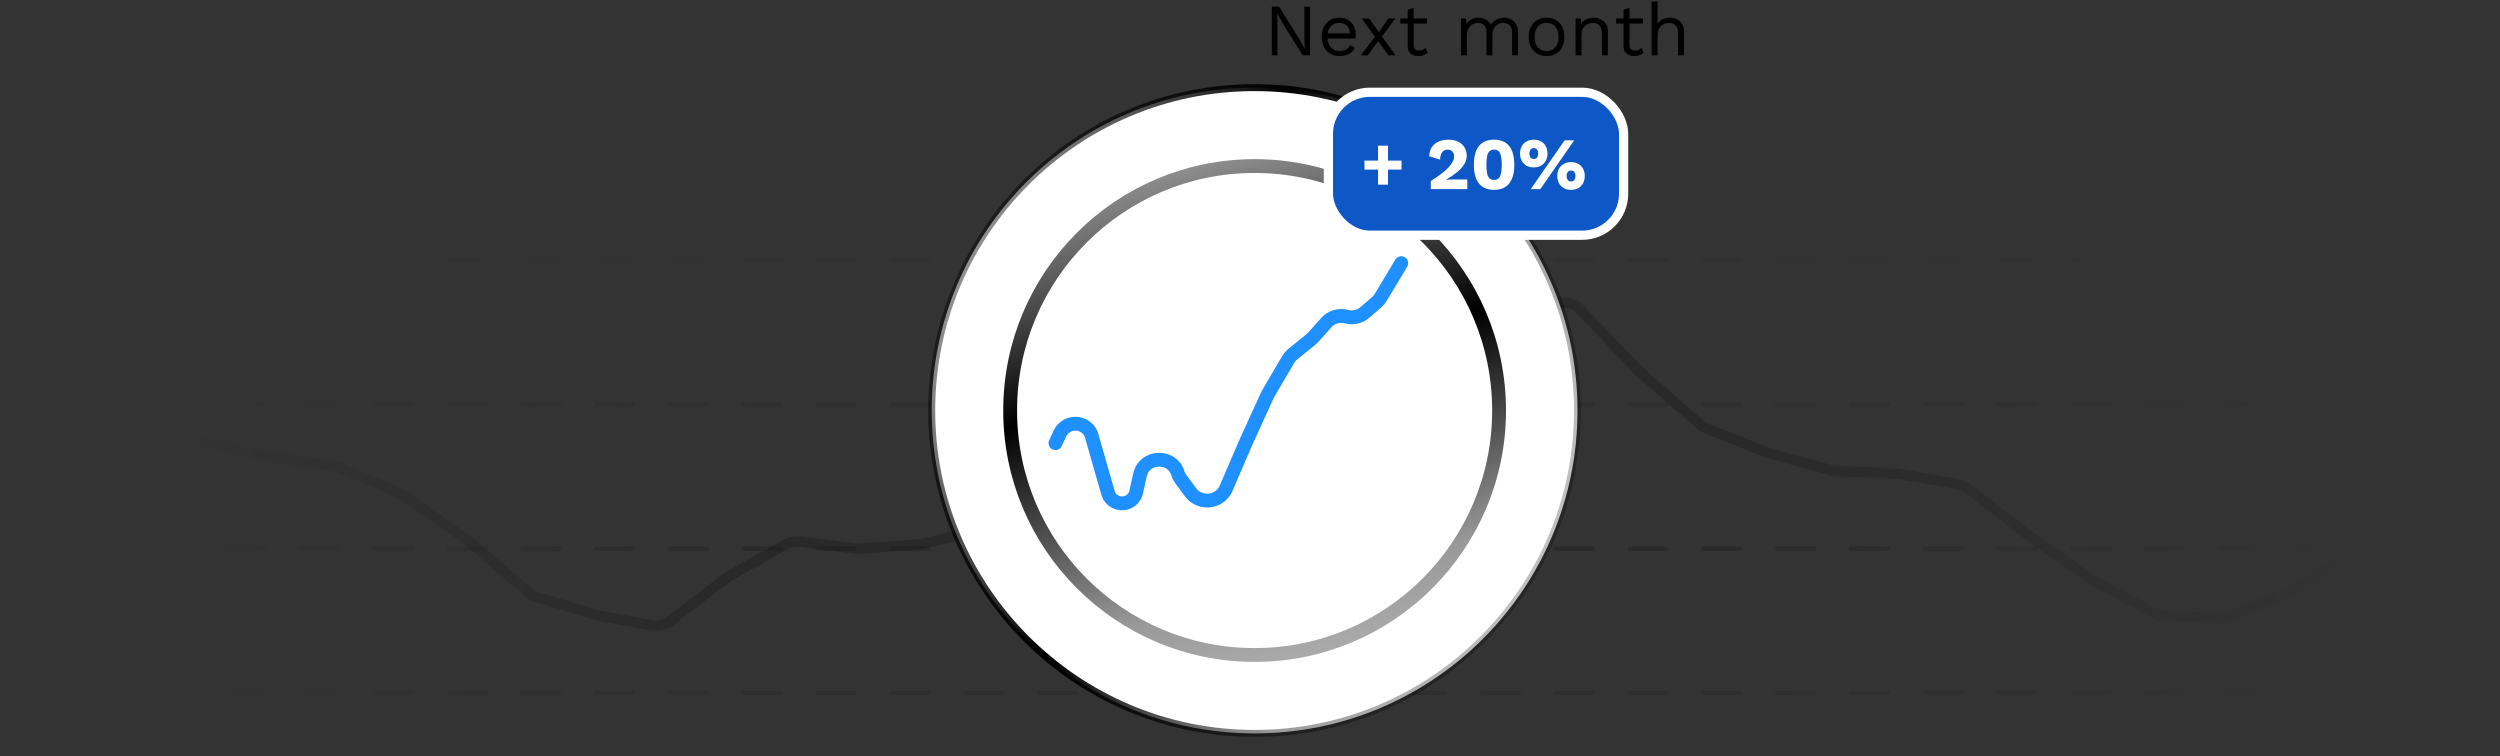 <svg width="542" height="164" viewBox="0 0 542 164" fill="none" xmlns="http://www.w3.org/2000/svg">
<rect x="0" y="0" width="542" height="164" fill="#333333" stroke="none"/>
<mask id="mask0_1315_12184" style="mask-type:alpha" maskUnits="userSpaceOnUse" x="31" y="-19" width="482" height="288">
<path d="M271.781 269C404.629 269 512.323 204.529 512.323 125C512.323 45.471 404.629 -19 271.781 -19C138.933 -19 31.239 45.471 31.239 125C31.239 204.529 138.933 269 271.781 269Z" fill="url(#paint0_radial_1315_12184)"/>
</mask>
<g mask="url(#mask0_1315_12184)">
<path opacity="0.2" d="M-533.272 141.212L-519.171 130.626L-505.711 122.287C-505.291 122.027 -504.762 121.832 -504.174 121.722L-491.458 119.33C-491.134 119.27 -490.796 119.235 -490.454 119.228L-477.814 118.97C-477.194 118.957 -476.589 118.853 -476.058 118.669L-463.856 114.425C-463.151 114.179 -462.612 113.804 -462.329 113.36L-448.665 92.006L-434.811 73.941C-434.647 73.728 -434.423 73.532 -434.145 73.361L-421.209 65.385C-420.722 65.086 -420.092 64.874 -419.398 64.778L-408.578 63.283C-407.222 63.096 -405.8 63.369 -404.914 63.986L-392.26 72.814L-381.287 78.8C-379.652 79.691 -377.012 79.524 -375.758 78.45L-364.56 68.863C-364.231 68.581 -363.785 68.35 -363.263 68.189L-351.447 64.536C-350.502 64.244 -349.38 64.206 -348.383 64.432L-336.894 67.036C-336.218 67.189 -335.636 67.456 -335.227 67.8L-321.754 79.137L-308.276 94.534C-307.874 94.993 -307.192 95.351 -306.36 95.539L-293.552 98.429L-279.451 100.688L-265.695 103.777C-265.465 103.829 -265.245 103.894 -265.038 103.971L-251.613 108.977C-251.371 109.067 -251.148 109.174 -250.95 109.294L-237.147 117.686L-223.381 128.117C-223.159 128.285 -222.893 128.433 -222.594 128.555L-210.374 133.555C-209.471 133.924 -208.323 134.037 -207.257 133.861L-195.699 131.959C-195.137 131.867 -194.622 131.698 -194.198 131.468L-181.167 124.375C-180.886 124.222 -180.563 124.096 -180.213 124.001L-167.849 120.662C-167.069 120.452 -166.184 120.407 -165.352 120.535L-153.738 122.33C-152.961 122.45 -152.137 122.42 -151.394 122.243L-139.17 119.329C-138.688 119.213 -138.255 119.04 -137.9 118.822L-124.906 110.789C-124.532 110.557 -124.254 110.28 -124.094 109.978L-110.391 84.133C-110.288 83.939 -110.137 83.755 -109.941 83.586L-96.421 71.921C-96.231 71.757 -96.002 71.61 -95.74 71.483L-82.604 65.121C-82.228 64.939 -81.791 64.802 -81.32 64.719L-70.115 62.755C-68.78 62.521 -67.33 62.746 -66.382 63.332L-53.831 71.1L-42.74 79.129C-41.235 80.219 -38.326 80.175 -36.923 79.043L-25.842 70.097C-25.7 69.983 -25.539 69.877 -25.36 69.781L-13.216 63.278C-12.186 62.726 -10.691 62.566 -9.382 62.866L1.494 65.359C2.196 65.52 2.793 65.803 3.202 66.167L16.675 78.179L30.485 89.276C30.678 89.431 30.908 89.57 31.167 89.69L44.441 95.804C44.73 95.937 45.053 96.044 45.399 96.121L58.978 99.152L72.349 101.008C72.831 101.075 73.284 101.198 73.68 101.368L86.832 107.04C87.064 107.14 87.274 107.255 87.457 107.384L101.282 117.046L114.875 128.681C115.209 128.967 115.66 129.201 116.191 129.362L129.195 133.322C129.388 133.38 129.589 133.428 129.797 133.467L141.113 135.535C142.591 135.805 144.208 135.508 145.135 134.794L157.517 125.258C157.629 125.171 157.755 125.088 157.891 125.011L170.391 118.01C171.264 117.522 172.506 117.317 173.698 117.463L185.286 118.893C185.686 118.942 186.097 118.952 186.502 118.923L199.458 117.996C199.811 117.97 200.155 117.915 200.48 117.833L212.62 114.752C213.558 114.514 214.277 114.061 214.598 113.505L228.066 90.303C228.149 90.157 228.264 90.017 228.402 89.885L241.911 77.058C242.164 76.818 242.498 76.61 242.895 76.445L255.746 71.129C256.173 70.952 256.664 70.83 257.182 70.773L268.358 69.531C269.675 69.385 271.024 69.665 271.871 70.261L283.249 78.268C284.082 78.854 285.402 79.135 286.7 79.004L297.837 77.881C298.404 77.824 298.939 77.691 299.397 77.492L312.8 71.698L326.309 67.001C326.7 66.865 327.133 66.772 327.584 66.728L338.442 65.669C339.973 65.519 341.502 65.944 342.246 66.726L355.104 80.247L368.818 92.246C369.075 92.469 369.402 92.662 369.782 92.814L383.058 98.112C383.224 98.177 383.397 98.235 383.578 98.284L396.811 101.882C397.206 101.989 397.629 102.055 398.066 102.076L411.135 102.708C411.384 102.72 411.629 102.746 411.868 102.787L424.455 104.938C425.204 105.067 425.862 105.33 426.331 105.689L439.711 115.972L453.813 125.906L467.002 132.898C467.593 133.211 468.349 133.403 469.151 133.445L480.697 134.029C481.548 134.073 482.398 133.943 483.1 133.661L495.795 128.58C496.008 128.495 496.206 128.397 496.382 128.287L509.244 120.322C509.869 119.934 510.727 119.698 511.646 119.659L524.037 119.136C524.224 119.128 524.413 119.129 524.6 119.137L537.149 119.724C537.971 119.762 538.793 119.638 539.477 119.374L551.509 114.726C552.166 114.473 552.66 114.104 552.917 113.675L566.524 90.968C566.589 90.86 566.669 90.755 566.764 90.654L580.118 76.499C580.509 76.083 581.137 75.757 581.893 75.572L594.824 72.42L606.373 69.469C607.878 69.084 609.646 69.328 610.682 70.062L622.464 78.416C622.833 78.679 623.309 78.886 623.849 79.019L635.315 81.857C636.446 82.136 637.748 82.069 638.771 81.678L650.893 77.055C651.117 76.97 651.322 76.871 651.508 76.759L664.051 69.231C664.855 68.749 666.013 68.516 667.168 68.606L678.031 69.447C678.933 69.516 679.755 69.777 680.337 70.176L693.533 79.235L707.391 91.535C707.553 91.678 707.744 91.809 707.96 91.925L721.068 98.966C721.506 99.201 722.04 99.371 722.62 99.459L735.32 101.392C735.662 101.445 735.989 101.525 736.291 101.632L749.702 106.359C749.858 106.414 750.022 106.463 750.191 106.504L763.037 109.615C763.689 109.774 764.249 110.038 764.644 110.377L777.778 121.645C778.018 121.85 778.319 122.029 778.668 122.174L792.242 127.813L805.555 134.409C806.069 134.664 806.698 134.831 807.371 134.892L818.604 135.899C819.758 136.002 820.931 135.781 821.753 135.305L834.546 127.888L847.033 121.534C848.028 121.028 849.426 120.874 850.678 121.131L862.017 123.469C862.498 123.568 863.011 123.607 863.522 123.585L875.993 123.047C876.557 123.022 877.1 122.923 877.584 122.757L889.984 118.515C890.613 118.3 891.115 117.981 891.422 117.6L905.051 100.699L918.837 86.182C919.046 85.963 919.32 85.767 919.649 85.604L932.1 79.422C932.839 79.055 933.802 78.874 934.775 78.919L945.288 79.408C946.569 79.467 947.7 79.909 948.264 80.571L960.653 95.132C961.158 95.725 962.124 96.146 963.257 96.267L973.488 97.359C974.768 97.495 976.078 97.229 976.922 96.661L989.389 88.274C989.568 88.154 989.771 88.046 989.993 87.951L1002.43 82.669C1003.27 82.311 1004.35 82.179 1005.37 82.308L1016.78 83.736C1017.48 83.824 1018.13 84.031 1018.63 84.329L1031.77 92.189C1031.9 92.263 1032.01 92.342 1032.12 92.426L1045.01 102.858C1045.67 103.393 1046.74 103.719 1047.88 103.736L1059.19 103.912C1059.83 103.922 1060.45 104.027 1060.99 104.218L1074.27 108.873L1088.06 114.65C1088.26 114.736 1088.45 114.834 1088.62 114.943L1102.24 123.665C1102.39 123.76 1102.56 123.848 1102.73 123.926L1116.57 130.038L1130.39 135.432C1130.58 135.505 1130.75 135.588 1130.91 135.681L1144.77 143.623L1157.84 150.067C1158.51 150.395 1159.36 150.574 1160.24 150.571L1172.25 150.523C1172.73 150.521 1173.2 150.465 1173.64 150.36L1186.52 147.263C1186.89 147.176 1187.28 147.123 1187.67 147.107L1201.18 146.554L1214.95 145.878C1215.17 145.868 1215.38 145.846 1215.59 145.812L1229.38 143.661L1242.85 141.894C1243.27 141.839 1243.66 141.744 1244.02 141.611L1257.58 136.579L1271.24 132.539C1271.53 132.453 1271.85 132.389 1272.17 132.351L1285.21 130.801C1285.59 130.756 1285.98 130.746 1286.36 130.771L1299.89 131.658L1313.71 131.876C1313.89 131.879 1314.08 131.874 1314.26 131.86L1327.76 130.879C1327.98 130.863 1328.19 130.836 1328.4 130.798L1341.9 128.345C1342.09 128.31 1342.28 128.267 1342.45 128.214L1356.29 124.175L1368.33 121.419C1369.59 121.129 1371.04 121.269 1372.07 121.782L1383.47 127.476C1384.13 127.804 1384.97 127.986 1385.84 127.988L1397.44 128.025C1398.19 128.027 1398.92 128.162 1399.53 128.411L1411.75 133.396C1412.37 133.646 1413.1 133.781 1413.85 133.781L1425.91 133.795C1426.49 133.796 1427.06 133.876 1427.58 134.028L1440.9 137.979L1454.29 143.303C1454.76 143.487 1455.29 143.607 1455.85 143.653L1468.02 144.653C1468.73 144.711 1469.38 144.885 1469.91 145.155L1482.19 151.374C1482.84 151.703 1483.68 151.888 1484.55 151.896L1497.3 152.003L1510.47 152.799C1511.08 152.836 1511.7 152.783 1512.27 152.645L1525.5 149.422L1539.19 147.189C1539.47 147.145 1539.75 147.119 1540.03 147.111L1553.71 146.779L1567.81 145.496L1581.33 143.146C1581.71 143.079 1582.07 142.977 1582.4 142.843L1595.39 137.479C1595.8 137.309 1596.27 137.192 1596.76 137.131L1609.85 135.54C1610.03 135.52 1610.19 135.493 1610.36 135.458L1623.32 132.724C1623.9 132.6 1624.54 132.565 1625.16 132.623L1637.07 133.732C1637.87 133.808 1638.7 133.725 1639.42 133.498L1651.54 129.638C1652.11 129.456 1652.76 129.365 1653.41 129.377L1665.74 129.581C1666.25 129.589 1666.76 129.536 1667.23 129.424L1680.62 126.246L1694.12 122.458C1694.52 122.349 1694.94 122.28 1695.38 122.256L1708.2 121.556C1708.61 121.533 1709.03 121.551 1709.43 121.609L1722.54 123.487C1722.79 123.524 1723.04 123.577 1723.28 123.644L1736.29 127.358C1736.76 127.496 1737.31 127.571 1737.84 127.577L1749.96 127.709C1750.73 127.718 1751.45 127.859 1752.05 128.114L1764.44 133.34C1764.96 133.556 1765.56 133.692 1766.18 133.732L1778.53 134.536C1779.05 134.571 1779.56 134.67 1780 134.826L1793.42 139.496L1807.53 143.581L1820.04 146.343C1821.04 146.567 1822.18 146.519 1823.13 146.213L1835.15 142.333C1835.53 142.207 1835.87 142.04 1836.16 141.842L1849.84 132.319L1862.25 122.096C1863.24 121.288 1865.07 120.984 1866.65 121.365L1876.62 123.776C1877.53 123.994 1878.55 123.994 1879.44 123.777L1892.13 120.73L1905.07 116.552C1905.82 116.308 1906.4 115.918 1906.69 115.451L1920.35 94.023L1933.96 75.131C1934.27 74.696 1934.84 74.334 1935.55 74.105L1947.11 70.422C1948.02 70.133 1949.11 70.08 1950.07 70.275L1961.76 72.608C1962.35 72.722 1962.85 72.915 1963.25 73.171L1976.45 81.454C1976.64 81.576 1976.87 81.684 1977.11 81.777L1988.35 86.119C1989.78 86.68 1991.73 86.568 1992.96 85.853L2004.95 78.877L2018.71 69.698C2018.93 69.545 2019.2 69.413 2019.49 69.304L2030.35 65.296C2031.93 64.709 2034.04 64.916 2035.18 65.772L2046.98 74.507C2047.16 74.641 2047.31 74.786 2047.44 74.941L2060.93 92.462C2061.2 92.827 2061.65 93.138 2062.24 93.359L2074.89 98.155C2075.25 98.295 2075.67 98.395 2076.11 98.45L2089.55 100.183L2103.13 103.092C2103.47 103.168 2103.85 103.211 2104.22 103.222L2115.64 103.526C2116.95 103.561 2118.13 103.999 2118.71 104.672L2131.56 119.321C2131.76 119.537 2132.02 119.732 2132.33 119.899L2145.96 127.286L2159.33 133.848C2159.8 134.083 2160.38 134.244 2161 134.311L2172.31 135.552C2173.47 135.679 2174.67 135.476 2175.51 135.005L2188.25 127.957L2201.53 120.477C2202.07 120.172 2202.76 119.972 2203.51 119.904L2216.45 118.732L2230.56 116.57L2242.98 114.205C2244.05 114.004 2244.89 113.535 2245.27 112.933L2258.76 91.439L2272.47 74.854C2272.73 74.546 2273.11 74.279 2273.6 74.076L2285.87 68.831C2286.58 68.53 2287.45 68.385 2288.33 68.424L2299.73 68.925C2300.6 68.963 2301.42 69.179 2302.02 69.534L2314.69 76.843C2315.02 77.026 2315.38 77.173 2315.8 77.278L2326.98 80.139C2328.36 80.491 2329.98 80.32 2331.04 79.709L2343.38 72.629L2356.49 63.894C2357.13 63.472 2358.02 63.213 2358.98 63.174L2369.36 62.76C2370.73 62.706 2372.02 63.094 2372.73 63.765L2385.67 76.107L2399.78 87.939L2413.38 96.78C2413.71 96.997 2414.11 97.171 2414.58 97.293L2427.98 100.858L2442.09 105.08L2455.51 108.784C2455.95 108.908 2456.35 109.084 2456.67 109.301L2470.29 118.344L2483.76 128.449C2484.16 128.753 2484.71 128.987 2485.35 129.126L2498.49 132.046L2510.75 133.806C2511.89 133.973 2513.13 133.803 2514.02 133.353L2526.69 126.993L2539.44 120.756C2540.29 120.34 2541.44 120.172 2542.53 120.3L2554.09 121.649C2554.62 121.711 2555.16 121.704 2555.69 121.629L2568.66 119.785C2568.87 119.753 2569.11 119.708 2569.31 119.652L2581.8 116.318C2582.64 116.095 2583.29 115.698 2583.64 115.208L2597.2 95.905L2611.04 81.81C2611.22 81.639 2611.42 81.482 2611.67 81.344L2624.98 73.872C2625.25 73.717 2625.58 73.588 2625.93 73.49L2636.96 70.387C2638.45 69.968 2640.25 70.18 2641.33 70.903L2652.87 78.639C2653.35 78.957 2653.98 79.186 2654.69 79.296L2665.91 81.044C2667.04 81.219 2668.24 81.074 2669.15 80.653L2681.8 74.786L2694.75 69.903C2695.49 69.622 2696.4 69.508 2697.27 69.581L2708.45 70.51C2709.44 70.593 2710.33 70.905 2710.91 71.374L2724.11 82.138L2737.65 95.089C2738.02 95.435 2738.55 95.714 2739.18 95.891L2752.04 99.488C2752.22 99.538 2752.4 99.579 2752.6 99.611L2765.96 101.917C2766.25 101.969 2766.55 102.042 2766.82 102.136L2780.15 106.811C2780.38 106.899 2780.66 106.969 2780.93 107.02L2793.71 109.358C2794.31 109.467 2794.84 109.66 2795.25 109.922L2808.71 118.177L2822.82 128.106L2836.38 136.098C2836.75 136.303 2837.16 136.465 2837.62 136.574L2848.69 139.163C2850.09 139.493 2851.71 139.286 2852.73 138.648L2865.13 130.96L2877.82 123.532C2878.69 123.021 2879.96 122.802 2881.18 122.953L2893 124.418C2893.22 124.446 2893.42 124.484 2893.64 124.534L2905.55 127.404C2906.71 127.685 2908.05 127.598 2909.07 127.174L2920.64 122.396C2921.22 122.158 2921.65 121.83 2921.91 121.452L2935.62 100.964L2949.2 86.604C2949.55 86.247 2950.06 85.954 2950.69 85.761L2963.58 81.793C2963.75 81.741 2963.91 81.698 2964.09 81.662L2975.49 79.375C2976.95 79.081 2978.58 79.351 2979.55 80.048L2991.2 88.489C2991.75 88.874 2992.49 89.14 2993.33 89.237L3004.22 90.5C3005.42 90.638 3006.66 90.426 3007.51 89.934L3020.24 82.679L3033.4 74.202C3034 73.817 3034.84 73.573 3035.73 73.516L3046.33 72.852C3047.64 72.771 3048.91 73.096 3049.67 73.703L3062.53 83.9L3076.36 97.211C3076.55 97.384 3076.76 97.541 3077.02 97.677L3090.31 104.683C3090.6 104.836 3090.93 104.96 3091.27 105.053L3104.84 108.529L3118.95 111.181L3132.13 113.552C3132.73 113.66 3133.27 113.854 3133.69 114.118L3147.15 122.359L3161.24 131.303L3174.27 137.973C3174.96 138.325 3175.85 138.513 3176.78 138.502L3187.64 138.365C3188.78 138.351 3189.84 138.028 3190.51 137.496L3202.71 127.736C3203.24 127.302 3204.05 127.003 3204.98 126.903L3217.38 125.538C3217.56 125.519 3217.75 125.507 3217.91 125.503L3231.13 125.185C3231.55 125.175 3231.95 125.206 3232.35 125.277L3244.13 127.374C3245.22 127.567 3246.4 127.458 3247.33 127.082L3259.24 122.225C3259.71 122.034 3260.09 121.783 3260.36 121.492L3274.05 106.478L3288.16 91.788" stroke="black" stroke-width="2.25"/>
<path opacity="0.05" d="M-78.727 56.43H526.727" stroke="black" stroke-linecap="round" stroke-dasharray="8 8"/>
<path opacity="0.1" d="M-78.727 87.68H526.727" stroke="black" stroke-linecap="round" stroke-dasharray="8 8"/>
<path opacity="0.15" d="M-78.727 118.93H526.727" stroke="black" stroke-linecap="round" stroke-dasharray="8 8"/>
<path opacity="0.1" d="M-78.727 150.18H526.727" stroke="black" stroke-linecap="round" stroke-dasharray="8 8"/>
</g>
<path d="M272 159C310.66 159 342 127.66 342 89C342 50.34 310.66 19 272 19C233.34 19 202 50.34 202 89C202 127.66 233.34 159 272 159Z" fill="white" stroke="url(#paint1_linear_1315_12184)" stroke-width="1.5"/>
<path d="M272 142C301.272 142 325 118.271 325 89C325 59.729 301.272 36 272 36C242.728 36 219 59.729 219 89C219 118.271 242.728 142 272 142Z" stroke="url(#paint2_linear_1315_12184)" stroke-width="3"/>
<path d="M228.827 96.078L229.814 93.942C230.683 92.065 233.04 91.305 234.911 92.3C235.77 92.757 236.401 93.527 236.66 94.435L240.236 106.929C240.698 108.546 242.454 109.484 244.13 109.01C245.223 108.7 246.054 107.841 246.296 106.771L247.18 102.861C248.111 98.751 254.142 98.558 255.354 102.6C255.485 103.037 255.693 103.45 255.966 103.822L258.119 106.735C259.409 108.481 261.85 109.03 263.813 108.016C264.712 107.552 265.414 106.805 265.803 105.9L270.025 96.078L274.85 85.497L279.26 77.972C279.535 77.502 279.895 77.084 280.323 76.737L284.208 73.594C284.402 73.437 284.583 73.264 284.748 73.079L287.574 69.909C288.641 68.712 290.336 68.218 291.916 68.645C293.306 69.021 294.8 68.687 295.874 67.76L298.419 65.565C298.786 65.248 299.1 64.877 299.346 64.466L303.798 57.055" stroke="#1E90FF" stroke-width="3" stroke-linecap="round" stroke-linejoin="round"/>
<rect x="288" y="20" width="64" height="31" rx="9" fill="#0D58C6"/>
<path d="M300.92 31.576V40.04H298.76V31.576H300.92ZM303.848 34.824V36.776H295.816V34.824H303.848ZM310.194 41V39.24C311.101 38.675 311.874 38.147 312.514 37.656C313.154 37.165 313.672 36.701 314.066 36.264C314.472 35.827 314.77 35.411 314.962 35.016C315.154 34.621 315.25 34.237 315.25 33.864C315.25 33.459 315.128 33.123 314.882 32.856C314.648 32.579 314.296 32.44 313.826 32.44C313.325 32.44 312.936 32.627 312.658 33C312.381 33.363 312.232 33.896 312.21 34.6L309.858 33.88C309.88 33.091 310.066 32.429 310.418 31.896C310.781 31.363 311.272 30.963 311.89 30.696C312.509 30.419 313.213 30.28 314.002 30.28C314.696 30.28 315.293 30.381 315.794 30.584C316.306 30.776 316.722 31.037 317.042 31.368C317.362 31.688 317.597 32.051 317.746 32.456C317.906 32.851 317.986 33.256 317.986 33.672C317.986 34.355 317.81 34.995 317.458 35.592C317.106 36.179 316.594 36.749 315.922 37.304C315.261 37.848 314.456 38.397 313.506 38.952V38.968C313.688 38.957 313.901 38.947 314.146 38.936C314.392 38.925 314.648 38.92 314.914 38.92C315.181 38.909 315.421 38.904 315.634 38.904H318.114V41H310.194ZM323.918 41.16C322.478 41.16 321.384 40.701 320.638 39.784C319.902 38.867 319.534 37.512 319.534 35.72C319.534 33.928 319.902 32.573 320.638 31.656C321.384 30.739 322.478 30.28 323.918 30.28C325.358 30.28 326.446 30.739 327.182 31.656C327.928 32.573 328.302 33.928 328.302 35.72C328.302 37.512 327.928 38.867 327.182 39.784C326.446 40.701 325.358 41.16 323.918 41.16ZM323.918 39.016C324.312 39.016 324.632 38.909 324.878 38.696C325.123 38.472 325.299 38.12 325.406 37.64C325.523 37.149 325.582 36.509 325.582 35.72C325.582 34.931 325.523 34.296 325.406 33.816C325.299 33.325 325.123 32.973 324.878 32.76C324.632 32.536 324.312 32.424 323.918 32.424C323.534 32.424 323.214 32.536 322.958 32.76C322.712 32.973 322.531 33.325 322.414 33.816C322.307 34.296 322.254 34.931 322.254 35.72C322.254 36.509 322.307 37.149 322.414 37.64C322.531 38.12 322.712 38.472 322.958 38.696C323.214 38.909 323.534 39.016 323.918 39.016ZM331.863 41L339.207 30.424H341.287L333.943 41H331.863ZM332.519 30.28C333.127 30.28 333.649 30.408 334.087 30.664C334.535 30.909 334.881 31.256 335.127 31.704C335.372 32.152 335.495 32.68 335.495 33.288C335.495 33.896 335.372 34.424 335.127 34.872C334.881 35.32 334.535 35.672 334.087 35.928C333.649 36.173 333.127 36.296 332.519 36.296C331.921 36.296 331.399 36.173 330.951 35.928C330.513 35.672 330.167 35.32 329.911 34.872C329.665 34.424 329.543 33.896 329.543 33.288C329.543 32.68 329.665 32.152 329.911 31.704C330.167 31.256 330.513 30.909 330.951 30.664C331.399 30.408 331.921 30.28 332.519 30.28ZM332.519 32.104C332.316 32.104 332.145 32.152 332.007 32.248C331.868 32.333 331.761 32.467 331.687 32.648C331.612 32.819 331.575 33.032 331.575 33.288C331.575 33.533 331.612 33.747 331.687 33.928C331.761 34.109 331.868 34.248 332.007 34.344C332.145 34.429 332.316 34.472 332.519 34.472C332.732 34.472 332.908 34.429 333.047 34.344C333.185 34.248 333.292 34.109 333.367 33.928C333.441 33.747 333.479 33.533 333.479 33.288C333.479 33.032 333.441 32.819 333.367 32.648C333.292 32.467 333.185 32.333 333.047 32.248C332.908 32.152 332.732 32.104 332.519 32.104ZM340.599 35.144C341.196 35.144 341.719 35.272 342.167 35.528C342.615 35.773 342.961 36.12 343.207 36.568C343.452 37.016 343.575 37.544 343.575 38.152C343.575 38.76 343.452 39.288 343.207 39.736C342.961 40.184 342.615 40.536 342.167 40.792C341.719 41.037 341.196 41.16 340.599 41.16C340.001 41.16 339.479 41.037 339.031 40.792C338.583 40.536 338.236 40.184 337.991 39.736C337.745 39.288 337.623 38.76 337.623 38.152C337.623 37.544 337.745 37.016 337.991 36.568C338.236 36.12 338.583 35.773 339.031 35.528C339.479 35.272 340.001 35.144 340.599 35.144ZM340.599 36.968C340.396 36.968 340.22 37.016 340.071 37.112C339.932 37.197 339.825 37.331 339.751 37.512C339.676 37.683 339.639 37.896 339.639 38.152C339.639 38.397 339.676 38.611 339.751 38.792C339.825 38.973 339.932 39.112 340.071 39.208C340.22 39.293 340.396 39.336 340.599 39.336C340.812 39.336 340.988 39.293 341.127 39.208C341.265 39.112 341.372 38.973 341.447 38.792C341.521 38.611 341.559 38.397 341.559 38.152C341.559 37.896 341.521 37.683 341.447 37.512C341.372 37.331 341.265 37.197 341.127 37.112C340.988 37.016 340.812 36.968 340.599 36.968Z" fill="white"/>
<rect x="288" y="20" width="64" height="31" rx="9" stroke="white" stroke-width="2"/>
<path d="M284.016 1.44V12H282.432L278.016 4.928L276.896 2.944H276.88L276.944 4.544V12H275.728V1.44H277.312L281.712 8.48L282.848 10.512H282.864L282.8 8.896V1.44H284.016ZM290.457 12.16C289.7 12.16 289.022 11.995 288.425 11.664C287.838 11.333 287.38 10.859 287.049 10.24C286.718 9.611 286.553 8.864 286.553 8C286.553 7.136 286.718 6.395 287.049 5.776C287.38 5.147 287.833 4.667 288.409 4.336C288.985 4.005 289.641 3.84 290.377 3.84C291.124 3.84 291.758 4 292.281 4.32C292.814 4.64 293.22 5.077 293.497 5.632C293.774 6.176 293.913 6.789 293.913 7.472C293.913 7.653 293.908 7.819 293.897 7.968C293.886 8.117 293.87 8.251 293.849 8.368H287.385V7.232H293.289L292.633 7.36C292.633 6.592 292.42 6 291.993 5.584C291.577 5.168 291.028 4.96 290.345 4.96C289.822 4.96 289.369 5.083 288.985 5.328C288.612 5.563 288.318 5.909 288.105 6.368C287.902 6.816 287.801 7.36 287.801 8C287.801 8.629 287.908 9.173 288.121 9.632C288.334 10.091 288.633 10.443 289.017 10.688C289.412 10.923 289.881 11.04 290.425 11.04C291.012 11.04 291.486 10.928 291.849 10.704C292.222 10.48 292.521 10.176 292.745 9.792L293.753 10.384C293.55 10.747 293.289 11.061 292.969 11.328C292.66 11.595 292.292 11.803 291.865 11.952C291.449 12.091 290.98 12.16 290.457 12.16ZM296.819 4L299.203 7.344L299.283 7.456L302.562 12H300.995L298.515 8.528L298.371 8.352L295.219 4H296.819ZM302.515 4L299.347 8.272H299.266L296.515 12H295.027L298.515 7.408H298.611L301.011 4H302.515ZM306.47 1.728V9.792C306.47 10.187 306.582 10.48 306.806 10.672C307.03 10.864 307.318 10.96 307.67 10.96C307.979 10.96 308.246 10.907 308.47 10.8C308.694 10.693 308.896 10.549 309.078 10.368L309.526 11.44C309.28 11.664 308.987 11.84 308.646 11.968C308.315 12.096 307.931 12.16 307.494 12.16C307.088 12.16 306.71 12.091 306.358 11.952C306.006 11.803 305.723 11.573 305.51 11.264C305.307 10.944 305.2 10.528 305.19 10.016V2.08L306.47 1.728ZM309.382 4V5.104H303.59V4H309.382ZM316.738 12V4H317.858L317.938 5.248C318.226 4.757 318.599 4.4 319.058 4.176C319.527 3.952 320.007 3.84 320.498 3.84C321.063 3.84 321.597 3.968 322.098 4.224C322.599 4.48 322.983 4.875 323.25 5.408C323.421 5.045 323.661 4.752 323.97 4.528C324.279 4.293 324.615 4.123 324.978 4.016C325.351 3.899 325.703 3.84 326.034 3.84C326.546 3.84 327.031 3.947 327.49 4.16C327.959 4.373 328.343 4.704 328.642 5.152C328.941 5.6 329.09 6.176 329.09 6.88V12H327.81V7.008C327.81 6.283 327.629 5.76 327.266 5.44C326.903 5.12 326.455 4.96 325.922 4.96C325.506 4.96 325.117 5.061 324.754 5.264C324.391 5.467 324.098 5.765 323.874 6.16C323.661 6.555 323.554 7.04 323.554 7.616V12H322.274V7.008C322.274 6.283 322.093 5.76 321.73 5.44C321.367 5.12 320.919 4.96 320.386 4.96C320.034 4.96 319.671 5.056 319.298 5.248C318.935 5.429 318.631 5.723 318.386 6.128C318.141 6.533 318.018 7.067 318.018 7.728V12H316.738ZM335.3 3.84C336.057 3.84 336.724 4.005 337.3 4.336C337.887 4.667 338.345 5.147 338.676 5.776C339.007 6.395 339.172 7.136 339.172 8C339.172 8.864 339.007 9.611 338.676 10.24C338.345 10.859 337.887 11.333 337.3 11.664C336.724 11.995 336.057 12.16 335.3 12.16C334.553 12.16 333.887 11.995 333.3 11.664C332.713 11.333 332.255 10.859 331.924 10.24C331.593 9.611 331.428 8.864 331.428 8C331.428 7.136 331.593 6.395 331.924 5.776C332.255 5.147 332.713 4.667 333.3 4.336C333.887 4.005 334.553 3.84 335.3 3.84ZM335.3 4.944C334.756 4.944 334.292 5.067 333.908 5.312C333.524 5.557 333.225 5.909 333.012 6.368C332.809 6.816 332.708 7.36 332.708 8C332.708 8.629 332.809 9.173 333.012 9.632C333.225 10.091 333.524 10.443 333.908 10.688C334.292 10.933 334.756 11.056 335.3 11.056C335.844 11.056 336.308 10.933 336.692 10.688C337.076 10.443 337.369 10.091 337.572 9.632C337.785 9.173 337.892 8.629 337.892 8C337.892 7.36 337.785 6.816 337.572 6.368C337.369 5.909 337.076 5.557 336.692 5.312C336.308 5.067 335.844 4.944 335.3 4.944ZM341.582 12V4H342.702L342.814 5.792L342.606 5.616C342.776 5.189 343.006 4.848 343.294 4.592C343.582 4.325 343.912 4.133 344.286 4.016C344.67 3.899 345.064 3.84 345.47 3.84C346.046 3.84 346.568 3.952 347.038 4.176C347.507 4.389 347.88 4.72 348.158 5.168C348.446 5.616 348.59 6.187 348.59 6.88V12H347.31V7.328C347.31 6.443 347.118 5.829 346.734 5.488C346.36 5.136 345.896 4.96 345.342 4.96C344.958 4.96 344.574 5.051 344.19 5.232C343.806 5.413 343.486 5.707 343.23 6.112C342.984 6.517 342.862 7.061 342.862 7.744V12H341.582ZM353.267 1.728V9.792C353.267 10.187 353.379 10.48 353.603 10.672C353.827 10.864 354.115 10.96 354.467 10.96C354.776 10.96 355.043 10.907 355.267 10.8C355.491 10.693 355.693 10.549 355.875 10.368L356.323 11.44C356.077 11.664 355.784 11.84 355.443 11.968C355.112 12.096 354.728 12.16 354.291 12.16C353.885 12.16 353.507 12.091 353.155 11.952C352.803 11.803 352.52 11.573 352.307 11.264C352.104 10.944 351.997 10.528 351.987 10.016V2.08L353.267 1.728ZM356.179 4V5.104H350.387V4H356.179ZM358.082 12V0.32H359.362V5.2C359.639 4.72 360.007 4.373 360.466 4.16C360.924 3.947 361.426 3.84 361.97 3.84C362.546 3.84 363.068 3.952 363.538 4.176C364.007 4.389 364.38 4.72 364.658 5.168C364.946 5.616 365.09 6.187 365.09 6.88V12H363.81V7.328C363.81 6.443 363.618 5.829 363.234 5.488C362.86 5.136 362.396 4.96 361.842 4.96C361.458 4.96 361.074 5.051 360.69 5.232C360.306 5.413 359.986 5.712 359.73 6.128C359.484 6.533 359.362 7.077 359.362 7.76V12H358.082Z" fill="black"/>
<defs>
<radialGradient id="paint0_radial_1315_12184" cx="0" cy="0" r="1" gradientUnits="userSpaceOnUse" gradientTransform="translate(271.781 125) rotate(90) scale(144 240.542)">
<stop offset="0.464" stop-color="#D9D9D9"/>
<stop offset="1" stop-color="#D9D9D9" stop-opacity="0"/>
</radialGradient>
<linearGradient id="paint1_linear_1315_12184" x1="195.304" y1="8.251" x2="410.748" y2="99.409" gradientUnits="userSpaceOnUse">
<stop stop-opacity="0.2"/>
<stop offset="0.125" stop-opacity="0.4"/>
<stop offset="0.348"/>
<stop offset="0.568" stop-opacity="0.4"/>
<stop offset="1" stop-opacity="0"/>
</linearGradient>
<linearGradient id="paint2_linear_1315_12184" x1="219" y1="14" x2="272" y2="226.5" gradientUnits="userSpaceOnUse">
<stop stop-opacity="0.2"/>
<stop offset="0.125" stop-opacity="0.4"/>
<stop offset="0.348"/>
<stop offset="0.568" stop-opacity="0.4"/>
<stop offset="1" stop-opacity="0"/>
</linearGradient>
</defs>
</svg>
